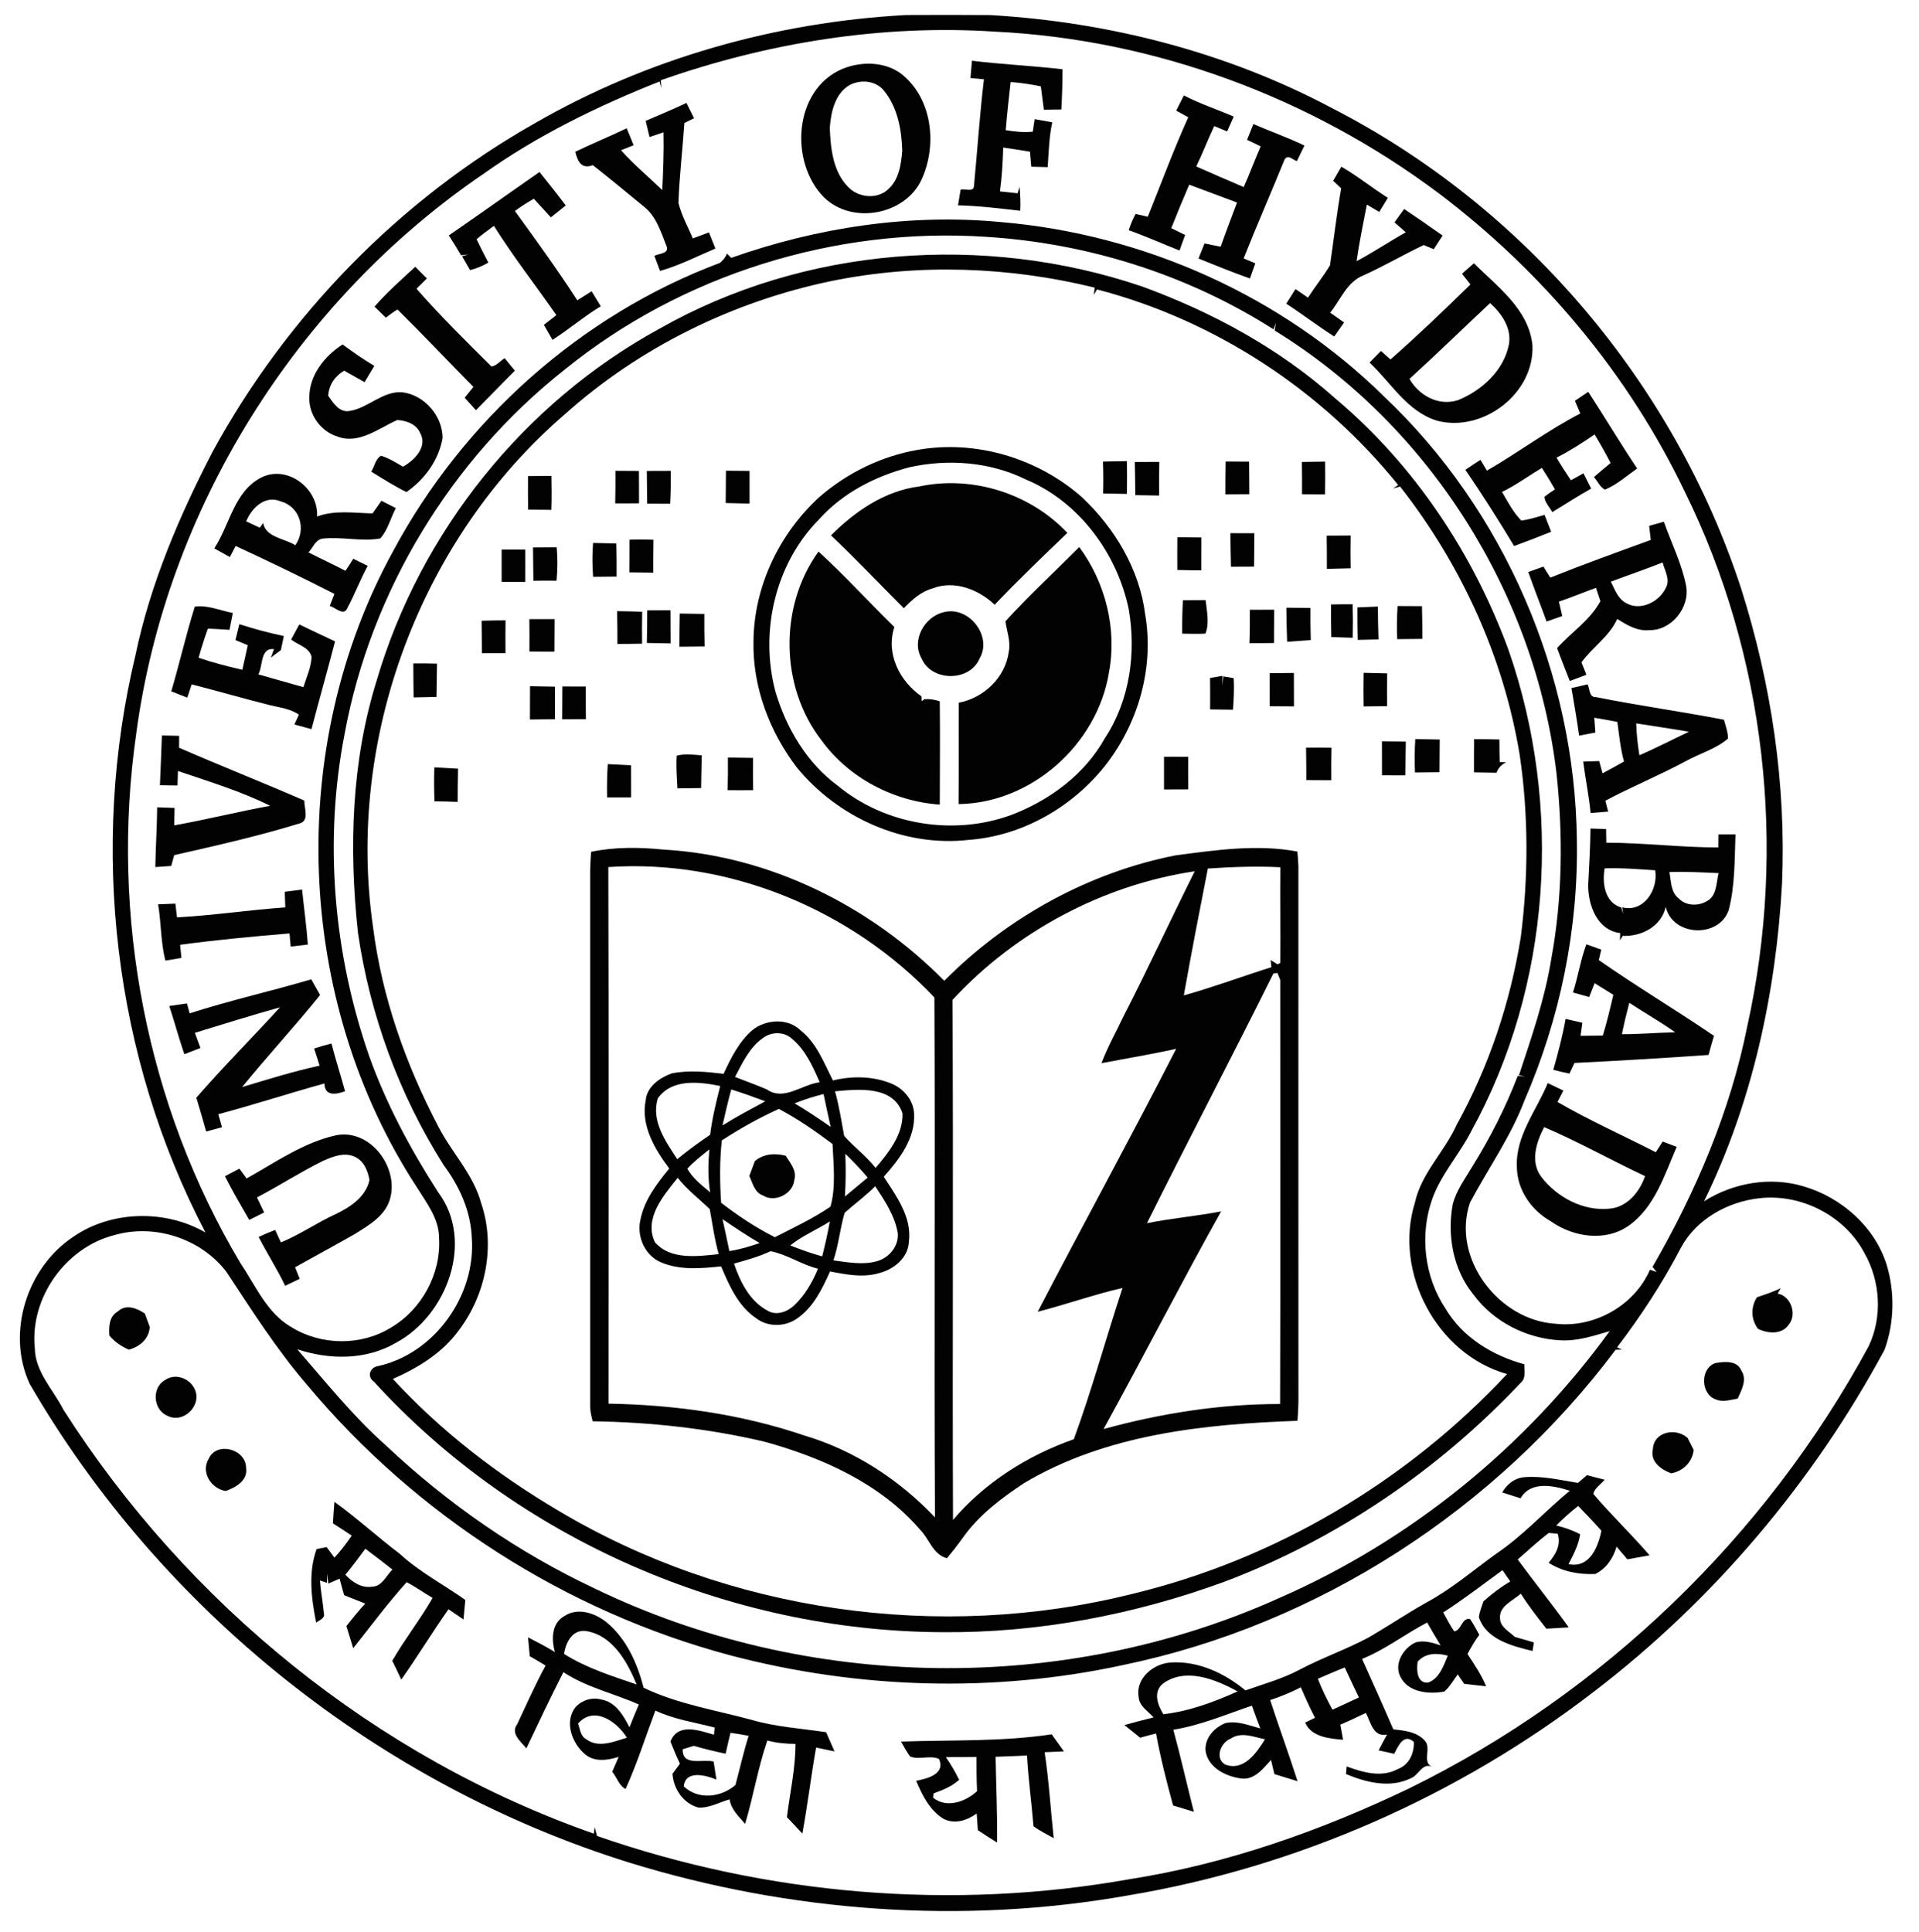 <?xml version="1.0" encoding="UTF-8" standalone="no"?>
<svg
   xmlns:dc="http://purl.org/dc/elements/1.1/"
   xmlns:cc="http://creativecommons.org/ns#"
   xmlns:rdf="http://www.w3.org/1999/02/22-rdf-syntax-ns#"
   xmlns:svg="http://www.w3.org/2000/svg"
   xmlns="http://www.w3.org/2000/svg"
   xmlns:sodipodi="http://sodipodi.sourceforge.net/DTD/sodipodi-0.dtd"
   xmlns:inkscape="http://www.inkscape.org/namespaces/inkscape"
   width="298"
   height="300"
   viewBox="0 0 434 437"
   version="1.0"
   id="svg2684"
   sodipodi:version="0.32"
   inkscape:version="0.46"
   sodipodi:docname="University_of_Hyderabad_Logo.svg"
   inkscape:output_extension="org.inkscape.output.svg.inkscape">
  <defs
     id="defs2853">
    <inkscape:perspective
       sodipodi:type="inkscape:persp3d"
       inkscape:vp_x="0 : 273.125 : 1"
       inkscape:vp_y="0 : 1000 : 0"
       inkscape:vp_z="542.5 : 273.125 : 1"
       inkscape:persp3d-origin="271.25 : 182.08333 : 1"
       id="perspective2857" />
  </defs>
  <sodipodi:namedview
     inkscape:window-height="669"
     inkscape:window-width="640"
     inkscape:pageshadow="2"
     inkscape:pageopacity="0.0"
     guidetolerance="10.0"
     gridtolerance="10.0"
     objecttolerance="10.0"
     borderopacity="1.0"
     bordercolor="#666666"
     pagecolor="#ffffff"
     id="base"
     showgrid="false"
     inkscape:zoom="0.84576659"
     inkscape:cx="271.25"
     inkscape:cy="273.125"
     inkscape:window-x="115"
     inkscape:window-y="95"
     inkscape:current-layer="svg2684" />
  <g
     id="#fefefeff" />
  <g
     id="#020202ff">
    <path
       d="M 120.94,27.88 C 146.45,13.17 175.53,4.99 204.89,3.4 C 211.25,3.36 217.61,3.37 223.98,3.41 C 250.88,4.98 277.62,11.85 301.45,24.56 C 344.84,46.84 378.69,86.79 393.81,133.14 C 400.63,154.67 404.02,177.33 403.06,199.92 C 401.69,224.64 396.34,249.45 385.41,271.75 C 392.03,267.54 400.43,266.1 407.99,268.38 C 416.53,270.91 424.04,277.5 426.74,286.13 C 428.6,292.35 428.47,299.21 426.26,305.32 C 410.09,335.32 387.61,361.92 360.53,382.65 C 329.83,406.29 293.31,422.39 255.06,428.78 C 217.61,435.41 178.67,432.54 142.37,421.36 C 85.76,403.76 36.36,364.31 6.65,313.01 C 1.34,301.44 6.04,286.74 16.54,279.77 C 25.2,273.8 37.4,273.58 46.44,278.81 C 25.64,239.06 20.15,191.71 30.61,148.15 C 33.98,132.01 40.52,116.71 48.08,102.13 C 64.9,71.3 90.36,45.18 120.94,27.88 M 149.44,18.15 C 149.48,18.6 149.55,19.51 149.59,19.97 C 149.49,19.58 149.27,18.81 149.17,18.43 C 135.2,23.98 121.57,30.6 109.3,39.34 C 67.01,68.14 37.5,115.25 30.76,166.04 C 24.85,207.12 33.11,250.19 54.42,285.87 C 57.83,290.92 60.36,297.06 65.88,300.22 C 72.61,304.39 81.66,304.5 88.4,300.31 C 95.36,296.22 99.76,288.13 99.28,280.06 C 99.28,275.66 96.42,272.06 94.21,268.5 C 66.65,226.23 64.58,168.97 88.84,124.75 C 104.67,95.15 131.32,71.26 162.8,59.47 C 163.52,58.91 164.05,58.21 164.4,57.36 C 164.64,57.6 165.12,58.09 165.36,58.33 C 184.89,51.42 205.86,48.26 226.52,50.25 C 258.72,53.01 289.97,66.96 313.02,89.68 C 340.26,115.43 356.23,152.53 356.65,189.96 C 357.01,210.17 352.86,230.41 344.8,248.94 C 341.7,257.14 336.58,264.33 332.48,272.02 C 328.19,284.58 338.97,298.71 351.87,299.45 C 360.6,300.43 369.69,295.32 373.19,287.22 C 373.56,287.35 374.31,287.6 374.68,287.73 C 374.45,287.44 374,286.88 373.77,286.59 C 383.55,269.64 391.36,251.38 395.2,232.14 C 404.17,191.76 399.35,148.27 381.02,111.13 C 368.29,84.58 348.83,61.4 325.36,43.69 C 296.47,22.05 261.17,8.91 225.07,7.16 C 199.44,5.47 173.62,9.65 149.44,18.15 M 127.55,83.72 C 101.89,104.02 83.85,133.8 77.91,165.99 C 73.19,190.25 75.38,215.66 83.48,238.95 C 87.36,249.81 92.84,260 99.06,269.68 C 107.35,280.72 101.08,297.51 89.64,303.69 C 82.84,307.71 74.53,307.65 67.2,305.22 C 73.68,312.66 79.86,320.43 87.27,326.99 C 101.19,340.12 117.13,351.17 134.45,359.32 C 182.47,382.57 240.79,383.4 289.41,361.45 C 319.07,348.47 345.07,327.31 364.07,301.12 C 360.47,302.17 356.82,303.4 353.01,303.2 C 345.33,302.84 337.79,299.04 333.22,292.8 C 328.66,287.18 327.28,279.47 328.57,272.46 C 329.36,269.33 331.33,266.7 332.95,263.96 C 337.02,257.44 340.52,250.54 343.28,243.36 C 343.71,243.41 344.56,243.51 344.99,243.56 C 344.63,243.47 343.92,243.3 343.56,243.21 C 346.42,234.56 349.43,225.9 350.87,216.87 C 353.41,203.1 353.53,188.93 352.06,175.04 C 347.27,134.32 323.25,96.24 288.29,74.77 C 288.35,74.32 288.49,73.42 288.55,72.98 C 288.43,73.36 288.17,74.13 288.04,74.51 C 268.62,62.11 245.94,54.99 222.97,53.57 C 188.9,51.31 154.06,62.14 127.55,83.72 M 380.18,282.28 C 376.05,290.2 371.15,297.69 365.74,304.78 C 366.01,304.91 366.57,305.16 366.85,305.28 C 366.49,305.3 365.78,305.32 365.42,305.33 C 338.41,341.37 298.23,367.49 254.05,376.64 C 224.78,383 194.04,382.07 165.09,374.44 C 127.98,364.53 94.16,342.86 69.52,313.39 C 62.63,305.41 56.96,296.49 51.17,287.7 C 45.39,280.15 34.9,276.75 25.78,279.41 C 14.76,282.23 6.67,293.63 7.83,304.98 C 7.92,310.38 12,314.34 14.31,318.9 C 42.33,362.85 85.01,397.53 134.28,414.79 C 134.33,414.42 134.42,413.67 134.47,413.3 C 134.65,413.96 134.83,414.64 135,415.31 C 173.46,428.68 215.33,432.24 255.43,425.1 C 277.41,421.66 298.61,414.19 318.62,404.6 C 362.57,383.08 399.39,347.52 422.67,304.51 C 425.81,297.88 425.31,289.83 421.72,283.49 C 417.29,275.04 407.39,269.97 397.95,271.05 C 390.81,271.82 383.61,275.81 380.18,282.28 z"
       id="path2688"
       style="opacity:1;fill:#020202" />
    <path
       d="M 219.48,17.66 C 219.59,16.36 219.71,15.05 219.82,13.74 C 226.63,14.57 233.49,14.88 240.31,15.67 C 240.29,18.71 240.21,21.74 240.04,24.77 C 238.72,24.79 237.4,24.81 236.08,24.82 C 235.85,23.06 235.62,21.3 235.4,19.54 C 233.15,19.07 230.87,18.73 228.57,18.56 C 228.16,22.19 227.75,25.81 227.46,29.45 C 229.48,29.76 231.52,30.01 233.57,29.79 C 233.68,29.08 233.9,27.66 234,26.95 C 235.33,27.18 236.66,27.42 237.98,27.67 C 237.26,31 237.18,34.42 236.95,37.81 C 235.71,37.78 234.47,37.74 233.23,37.71 C 233.13,36.58 233.04,35.45 232.94,34.32 C 230.93,33.98 228.91,33.66 226.89,33.38 C 226.79,36.7 226.6,40.01 226.16,43.3 C 227.15,43.4 229.14,43.61 230.13,43.72 C 230.24,43.36 230.47,42.63 230.59,42.26 C 230.74,44.06 230.84,45.87 230.74,47.68 C 226.06,47.15 221.38,46.56 216.66,46.45 C 216.85,45.27 217.04,44.08 217.25,42.91 C 218.21,42.6 220.25,43.61 220.28,42.01 C 221.05,33.99 221.57,25.94 222.53,17.94 C 221.77,17.87 220.24,17.73 219.48,17.66 z"
       id="path2690"
       style="opacity:1;fill:#020202" />
    <path
       d="M 190.43,15.62 C 195.12,13.66 201.14,13.9 204.91,17.64 C 210.96,23.34 211.8,33.15 208.47,40.5 C 204.82,48.64 192.72,50.91 186.35,44.65 C 178.49,36.72 179.44,20.35 190.43,15.62 M 192.15,19.24 C 188.82,21.15 187.91,25.4 187.66,28.93 C 187.84,33.54 188.36,38.76 191.75,42.23 C 193.97,44.67 198.22,45.18 200.75,42.92 C 203.3,40.74 203.8,37.22 204.05,34.07 C 203.91,29.24 202.96,24.1 199.75,20.31 C 197.83,18.2 194.61,17.96 192.15,19.24 z"
       id="path2692"
       style="opacity:1;fill:#020202" />
    <path
       d="M 267.75,21.59 C 271.38,23.49 275.29,24.75 279.03,26.38 C 278.55,27.5 278.04,28.62 277.53,29.73 C 276.56,29.33 275.6,28.93 274.63,28.52 C 273.19,31.53 272.02,34.66 270.56,37.66 C 274.13,39.22 277.7,40.8 281.29,42.32 C 282.63,39.28 283.8,36.16 285.13,33.11 C 284.1,32.61 283.07,32.12 282.04,31.62 C 282.52,30.43 283,29.25 283.48,28.06 C 287.32,29.72 291.26,31.11 295.03,32.93 C 294.45,34.09 293.88,35.27 293.32,36.44 C 292.37,36.17 291.21,34.74 290.49,36.19 C 287.47,43.63 284.23,50.99 281.27,58.46 C 281.93,58.74 283.25,59.29 283.91,59.57 C 283.51,60.72 283.1,61.86 282.69,63 C 278.77,61.62 274.92,60.03 271.06,58.49 C 271.5,57.35 271.96,56.21 272.43,55.07 C 273.64,55.33 274.86,55.58 276.08,55.81 C 277.25,52.46 278.54,49.15 279.78,45.82 C 276.18,44.45 272.56,43.14 268.96,41.78 C 267.56,45.03 266.21,48.32 264.9,51.61 C 265.94,52.13 266.99,52.64 268.05,53.16 C 267.6,54.33 267.19,55.5 266.77,56.67 C 262.93,55.15 259.17,53.46 255.28,52.08 C 255.68,50.8 256.2,49.58 256.83,48.4 C 257.52,48.56 258.89,48.88 259.58,49.03 C 262.61,41.52 265.41,33.91 268.75,26.53 C 268.07,26.16 266.7,25.4 266.02,25.03 C 266.59,23.88 267.17,22.74 267.75,21.59 z"
       id="path2694"
       style="opacity:1;fill:#020202" />
    <path
       d="M 146.01,27.34 C 149.1,26.03 152.19,24.72 155.23,23.29 C 155.8,24.44 156.38,25.6 156.95,26.75 C 156.4,27.02 155.31,27.56 154.76,27.82 C 154.35,33.84 153.65,39.83 153.42,45.86 C 154.08,48.7 155.56,51.25 156.66,53.93 C 157.88,53.49 159.1,53.03 160.32,52.57 C 160.8,53.79 161.29,55 161.78,56.22 C 157.64,57.98 153.59,60.06 149.26,61.29 C 148.84,60.16 148.42,59.02 147.99,57.89 C 148.87,57.32 151.22,57.45 150.81,55.88 C 149.49,52.58 148.44,48.85 145.46,46.62 C 141.69,43.5 137.9,40.38 134.06,37.36 C 131.41,38.35 130.63,36.45 130.07,34.34 C 133.91,32.48 137.87,30.86 141.72,29.02 C 142.24,30.29 142.76,31.57 143.29,32.85 C 142.57,33.13 141.14,33.7 140.43,33.98 C 143.31,37.21 146.65,40 149.77,42.99 C 149.97,38.64 150.15,34.29 150.05,29.93 C 149,30.29 147.94,30.64 146.89,31 C 146.58,29.78 146.29,28.56 146.01,27.34 z"
       id="path2696"
       style="opacity:1;fill:#020202" />
    <path
       d="M 303.38,37.71 C 307.04,39.82 310.32,42.5 313.89,44.75 C 313.25,45.82 312.59,46.88 311.94,47.94 C 311,47.39 310.07,46.84 309.14,46.29 C 308.32,50.54 307.43,54.79 306.82,59.08 C 310.62,57.06 314.19,54.65 317.95,52.55 C 317.09,51.79 316.24,51.04 315.39,50.3 C 316.11,49.29 316.84,48.29 317.58,47.28 C 320.51,49.24 323.4,51.25 326.28,53.29 C 325.61,54.32 324.94,55.35 324.28,56.38 C 323.71,56.14 322.57,55.67 322.01,55.43 C 317.44,57.6 313.06,60.17 308.45,62.26 C 304.66,63.71 303.23,67.79 300.86,70.73 C 301.9,71.47 302.95,72.21 304,72.95 C 303.25,74.01 302.51,75.06 301.77,76.12 C 298.06,73.77 294.59,71.08 290.91,68.7 C 291.61,67.6 292.31,66.5 293,65.39 C 293.94,66.03 294.89,66.68 295.83,67.33 C 297.43,64.85 299.29,62.55 300.81,60.02 C 301.66,54.22 302.33,48.38 303.34,42.6 C 302.89,42.18 301.98,41.34 301.53,40.91 C 302.14,39.84 302.75,38.77 303.38,37.71 z"
       id="path2698"
       style="opacity:1;fill:#020202" />
    <path
       d="M 101.48,53.26 C 108.36,48.53 115.14,43.66 122,38.91 C 123.99,41.41 126.01,43.9 127.93,46.48 C 126.81,47.38 125.69,48.28 124.57,49.17 C 123.29,47.76 122,46.35 120.71,44.96 C 119.24,45.81 117.79,46.71 116.43,47.73 C 121.25,54.37 126.08,61.04 130.54,67.93 C 131.61,67.24 132.69,66.57 133.78,65.89 C 134.47,67.02 135.17,68.14 135.85,69.28 C 132.06,71.58 128.68,74.48 124.94,76.88 C 124.3,75.74 123.65,74.61 122.99,73.48 C 123.93,72.76 124.87,72.03 125.81,71.29 C 121.13,64.54 116.04,58.06 111.68,51.09 C 110.34,52.05 109.02,53.05 107.76,54.12 C 108.61,55.89 109.49,57.66 110.42,59.4 C 109.11,60.15 107.74,60.76 106.27,61.09 C 105.67,60.05 105.07,59.01 104.47,57.97 L 105.89,57.55 C 105.48,57.59 104.66,57.69 104.25,57.74 C 103.36,56.22 102.43,54.74 101.48,53.26 z"
       id="path2700"
       style="opacity:1;fill:#020202" />
    <path
       d="M 149.13,74.36 C 181.91,55.73 222.67,52.75 258.23,64.78 C 274.12,70.57 289.3,78.8 301.97,90.1 C 319.85,105.12 333.21,125.21 341.21,147.09 C 353.49,182.4 350.86,222.94 332.79,255.83 C 330.12,261.09 325.99,265.55 323.97,271.14 C 321.05,279.29 322.12,288.78 326.93,296 C 330.76,302.52 337.6,306.66 344.76,308.61 C 344.76,310.02 345.19,311.77 343.94,312.81 C 325.33,332.57 302.29,348.25 276.86,357.83 C 256.47,365.29 234.81,369.41 213.06,369.22 C 164.86,369 117.05,348.22 84.54,312.55 C 82.85,311.38 83.67,309.25 85.53,309.01 C 98.35,306.15 107.66,292.95 106.67,279.96 C 106.44,273.97 103.87,268.32 100.33,263.58 C 90.26,247.66 83.62,229.59 80.92,210.95 C 78.87,191.91 79.42,172.31 85.17,153.91 C 95.01,120.39 118.45,91.1 149.13,74.36 M 188.09,63.56 C 165.84,68.17 144.7,78.51 127.74,93.7 C 95.01,121.87 78.14,167.15 84.36,209.88 C 86.37,225.64 91.76,240.81 99.11,254.84 C 102.13,260.74 107.04,265.65 108.8,272.18 C 112.09,281.85 109.83,292.95 103.69,301 C 99.97,306.11 94.5,309.41 88.83,311.93 C 99.6,323.66 112.39,333.51 126.07,341.61 C 164.65,364.71 212.46,371.45 256.03,360.57 C 288.37,352.8 318.19,335.12 340.86,310.82 C 324.97,306.37 315.15,287.77 320,272.1 C 321.47,265.36 326.73,260.54 329.48,254.41 C 336.76,241.25 341.58,226.79 343.97,211.96 C 345.69,198.35 345.73,184.51 343.74,170.92 C 340.14,148.74 330.49,127.71 316.66,110.06 C 316.26,110.17 315.46,110.38 315.06,110.49 L 316.23,109.72 C 298.98,88.29 274.78,72.42 248.12,65.48 C 247.93,65.79 247.55,66.41 247.36,66.72 C 247.42,66.31 247.54,65.48 247.6,65.07 C 228.18,60.3 207.71,59.57 188.09,63.56 z"
       id="path2702"
       style="opacity:1;fill:#020202" />
    <path
       d="M 330.67,61.92 C 331.56,61.13 332.45,60.35 333.35,59.56 C 338.7,64.87 345.76,69.96 346.6,78.06 C 347.13,88.98 335.41,97.9 325.01,95.17 C 318.28,93.1 314.62,86.59 309.75,82.01 C 310.6,81.14 311.46,80.27 312.32,79.39 C 313.04,80.03 313.76,80.67 314.49,81.31 C 320.7,75.86 326.66,70.13 332.57,64.35 C 332.09,63.74 331.15,62.53 330.67,61.92 M 318.79,85.71 C 320.96,89.5 325.42,91.95 329.78,90.51 C 335.14,88.34 340.1,83.83 341.27,77.96 C 341.96,74.26 339.63,70.91 337.02,68.56 C 330.93,74.26 324.96,80.09 318.79,85.71 z"
       id="path2704"
       style="opacity:1;fill:#020202" />
    <path
       d="M 84.67,69.36 C 87.5,66.12 90.73,63.27 93.89,60.35 C 94.76,61.23 95.64,62.11 96.52,62.99 C 95.74,63.77 94.96,64.54 94.18,65.32 C 99.54,71.45 105.35,77.17 111.13,82.91 C 112.32,82.71 113.12,81.64 114.1,81.02 C 114.87,81.96 115.65,82.91 116.43,83.85 C 113.46,86.8 110.57,89.83 107.61,92.79 C 106.76,91.85 105.91,90.91 105.06,89.97 C 105.72,89.15 106.38,88.33 107.04,87.52 C 101.29,81.71 95.69,75.75 89.88,70.01 C 88.94,70.54 88.1,71.21 87.24,71.86 C 86.39,71.02 85.53,70.19 84.67,69.36 z"
       id="path2706"
       style="opacity:1;fill:#020202" />
    <path
       d="M 69.93,89.96 C 69.88,84.92 73.38,80.52 77.46,77.92 C 79.77,79.65 82.15,81.28 84.63,82.77 C 83.89,84 83.15,85.22 82.42,86.45 C 80.88,85.58 79.34,84.72 77.8,83.85 C 75.7,85.09 74.35,87.08 74.2,89.54 C 75.36,91.15 76.67,93.36 79.01,92.97 C 83.23,92.33 86.48,88.41 90.96,88.73 C 95.94,89.36 100.03,94.02 100.08,99.04 C 99.22,104.07 96.05,108.43 91.89,111.31 C 89.14,109.95 86.54,108.3 83.93,106.69 C 84.68,105.52 84.87,103.8 86.16,103.09 C 87.93,103.65 89.52,104.62 91.1,105.57 C 93.66,104.18 96.73,101.08 95.03,98 C 94.14,95.91 91.92,95.16 89.83,95.01 C 85.59,96.89 81.06,100.65 76.21,98.72 C 72.54,97.6 69.8,93.79 69.93,89.96 z"
       id="path2708"
       style="opacity:1;fill:#020202" />
    <path
       d="M 356.21,90.66 C 357.21,89.99 358.22,89.32 359.22,88.64 C 362.97,94.38 366.47,100.28 370.29,105.98 C 367.91,107.64 365.7,109.65 363.01,110.76 C 361.85,110.2 361.34,108.83 360.5,107.92 C 361.75,106.84 363,105.78 364.28,104.73 C 363.15,102.53 361.93,100.39 360.66,98.28 C 357.88,100.19 355.05,102.01 352.05,103.53 C 353.08,105.27 354.18,106.96 355.31,108.64 C 356.25,108.12 357.19,107.59 358.14,107.06 C 358.72,108.21 359.31,109.37 359.88,110.53 C 356.89,112.19 354.02,114.07 351.09,115.85 C 350.51,114.7 349.39,113.7 349.32,112.37 C 350.09,111.78 350.88,111.22 351.7,110.69 C 350.76,109.05 349.78,107.43 348.75,105.85 C 345.72,107.63 342.89,109.75 339.72,111.28 C 341.03,113.52 342.24,115.89 344.08,117.75 C 345.88,117.54 347.6,116.94 349.35,116.47 C 349.83,117.74 350.34,119.02 350.84,120.29 C 348.06,121.41 345.26,122.49 342.45,123.52 C 338.94,117.67 335.28,111.91 331.43,106.28 C 332.55,105.51 333.68,104.75 334.84,104.02 C 335.21,104.63 335.93,105.85 336.3,106.46 C 343.45,102.34 350.09,97.32 357.43,93.54 C 357.01,92.58 356.61,91.62 356.21,90.66 z"
       id="path2710"
       style="opacity:1;fill:#020202" />
    <path
       d="M 207.58,101.76 C 220.77,99.46 234.74,103.66 244.73,112.5 C 252.14,119.49 257.71,128.79 259,138.99 C 261.1,151.17 257.34,164.03 249.63,173.6 C 242.17,182.8 230.98,189.12 219.09,189.99 C 204.43,191.67 189.52,184.96 180.24,173.66 C 174,165.5 170.17,155.35 170.4,145 C 170.52,132.63 176.27,120.64 185.38,112.36 C 191.66,106.94 199.38,103.16 207.58,101.76 M 205.63,105.71 C 197.97,107.72 190.58,111.5 185.25,117.46 C 175.29,127.5 171.75,142.96 175.38,156.5 C 177.83,164.74 182.44,172.55 189.44,177.72 C 200.15,186.6 215.6,189.13 228.64,184.38 C 237.37,181.07 245.36,175.17 249.94,166.91 C 255.53,158.39 256.99,147.72 255.28,137.8 C 252.64,125.17 244.04,113.49 231.98,108.45 C 223.87,104.46 214.39,103.76 205.63,105.71 z"
       id="path2712"
       style="opacity:1;fill:#020202" />
    <path
       d="M 249.46,104.41 C 251.26,104.36 253.07,104.33 254.87,104.31 C 254.9,106.78 254.9,109.25 254.87,111.73 C 253.07,111.71 251.28,111.68 249.49,111.63 C 249.56,109.22 249.55,106.81 249.46,104.41 z"
       id="path2714"
       style="opacity:1;fill:#020202" />
    <path
       d="M 277.2,104.4 C 278.96,104.41 280.73,104.41 282.5,104.43 C 282.51,106.88 282.52,109.34 282.55,111.79 C 280.75,111.81 278.95,111.82 277.15,111.82 C 277.14,109.34 277.16,106.87 277.2,104.4 z"
       id="path2716"
       style="opacity:1;fill:#020202" />
    <path
       d="M 294.45,104.5 C 296.2,104.47 297.95,104.45 299.71,104.42 C 299.74,106.9 299.73,109.37 299.69,111.84 C 297.95,111.84 296.21,111.82 294.48,111.8 C 294.5,109.37 294.49,106.93 294.45,104.5 z"
       id="path2718"
       style="opacity:1;fill:#020202" />
    <path
       d="M 256.65,104.51 C 258.49,104.5 260.34,104.5 262.19,104.49 C 262.16,107.03 262.13,109.56 262.15,112.1 C 260.35,112.07 258.55,112.04 256.76,112.01 C 256.75,109.51 256.71,107.01 256.65,104.51 z"
       id="path2720"
       style="opacity:1;fill:#020202" />
    <path
       d="M 139.17,106.5 C 140.94,106.5 142.72,106.51 144.49,106.53 C 144.5,108.97 144.51,111.41 144.51,113.85 C 142.71,113.88 140.91,113.87 139.12,113.87 C 139.18,111.41 139.17,108.95 139.17,106.5 z"
       id="path2722"
       style="opacity:1;fill:#020202" />
    <path
       d="M 164.17,106.48 C 165.95,106.49 167.73,106.5 169.51,106.52 C 169.52,108.99 169.51,111.45 169.51,113.92 C 167.7,113.89 165.9,113.85 164.11,113.79 C 164.13,111.35 164.14,108.91 164.17,106.48 z"
       id="path2724"
       style="opacity:1;fill:#020202" />
    <path
       d="M 59.07,108.01 C 64.93,105.07 72.07,110.49 71.68,116.84 C 75.7,115.34 80.04,116.05 84.22,116.14 C 84.9,115.18 85.57,114.23 86.24,113.28 C 87.32,113.83 88.41,114.39 89.5,114.94 C 88.3,117.19 87.68,119.93 85.97,121.81 C 81.66,122.56 77.28,121.37 72.94,121.84 C 71.3,122.07 70.76,123.9 69.74,124.96 C 72.51,126.38 75.34,127.68 78.1,129.12 C 78.71,128.22 79.29,127.32 79.86,126.4 C 80.95,126.93 82.04,127.47 83.13,128 C 81.42,131.14 80.18,134.5 78.48,137.63 C 77.72,139.45 75.71,137.33 74.55,137.08 C 74.81,136.4 75.34,135.03 75.61,134.35 C 68.23,130.58 60.78,126.98 53.26,123.51 C 52.93,124.14 52.27,125.38 51.94,126.01 C 50.77,125.36 49.59,124.71 48.43,124.05 C 51.94,118.72 52.92,111.13 59.07,108.01 M 55.64,117.93 C 56.41,118.29 57.96,119.02 58.73,119.38 C 58.92,119.11 59.3,118.57 59.49,118.3 C 60.01,121.55 64.35,121.8 66.77,123.34 C 69.28,119.75 67.84,114.62 63.46,113.42 C 59.95,111.91 56.88,114.89 55.64,117.93 z"
       id="path2726"
       style="opacity:1;fill:#020202" />
    <path
       d="M 119.4,107.69 C 121.17,107.69 122.93,107.68 124.7,107.66 C 124.75,110.22 124.78,112.78 124.68,115.34 C 122.93,115.31 121.17,115.28 119.42,115.27 C 119.37,112.74 119.39,110.21 119.4,107.69 z"
       id="path2728"
       style="opacity:1;fill:#020202" />
    <path
       d="M 146.27,106.53 C 148.08,106.52 149.88,106.51 151.69,106.51 C 151.71,108.99 151.7,111.47 151.56,113.95 C 149.82,113.93 148.08,113.93 146.35,113.94 C 146.33,111.47 146.31,109 146.27,106.53 z"
       id="path2730"
       style="opacity:1;fill:#020202" />
    <path
       d="M 187.93,121.11 C 193.35,115.68 200.11,111.01 207.9,110.04 C 219.92,107.49 232.98,111.61 241.4,120.55 C 235.83,125.87 230.27,131.21 224.96,136.8 C 221.34,133.34 215.84,131.19 210.95,133.09 C 208.31,133.81 206.25,135.66 204.41,137.59 C 198.9,132.11 193.59,126.44 187.93,121.11 z"
       id="path2732"
       style="opacity:1;fill:#020202" />
    <path
       d="M 373,118.95 C 373.84,118.72 375.51,118.26 376.34,118.02 C 378.02,122.84 380.39,127.46 381.36,132.5 C 382.29,137.41 378.04,142.68 372.98,142.55 C 370.28,142.81 367.96,141.37 365.77,140.02 C 364.01,143.96 360.18,146.39 357.69,149.84 C 358.06,150.77 358.43,151.71 358.81,152.64 C 357.56,153.12 356.31,153.59 355.05,154.04 C 354.1,151.56 353.09,149.11 352.18,146.61 C 355.39,143.03 359.65,140.3 361.97,135.99 C 361.63,134.99 361.3,133.98 360.97,132.98 C 358.17,133.99 355.41,135.14 352.59,136.1 C 352.78,136.92 353.16,138.54 353.35,139.35 C 352.16,139.76 350.98,140.18 349.8,140.6 C 348.45,136.85 346.98,133.15 345.66,129.39 C 346.52,129.08 348.23,128.47 349.09,128.17 C 349.47,128.79 350.25,130.04 350.64,130.66 C 358.15,127.66 365.77,124.91 373.37,122.14 C 373.25,121.07 373.11,120.01 373,118.95 M 364.34,131.58 C 365.23,133.34 365.92,135.46 367.82,136.43 C 371,138.3 375.32,136.13 376.77,133 C 377.85,131.11 376.51,129.08 376.05,127.23 C 372.18,128.78 368.23,130.1 364.34,131.58 z"
       id="path2734"
       style="opacity:1;fill:#020202" />
    <path
       d="M 278.28,120.61 C 280.08,120.62 281.88,120.62 283.69,120.62 C 283.66,123.14 283.67,125.66 283.63,128.18 C 281.89,128.17 280.15,128.18 278.41,128.2 C 278.32,125.67 278.32,123.14 278.28,120.61 z"
       id="path2736"
       style="opacity:1;fill:#020202" />
    <path
       d="M 266.28,121.53 C 268.09,121.56 269.9,121.58 271.72,121.58 C 271.71,124.06 271.72,126.54 271.7,129.02 C 269.88,129.02 268.08,128.98 266.27,128.93 C 266.25,126.46 266.25,123.99 266.28,121.53 z"
       id="path2738"
       style="opacity:1;fill:#020202" />
    <path
       d="M 300.06,121.17 C 301.87,121.16 303.68,121.14 305.49,121.14 C 305.44,123.61 305.44,126.08 305.49,128.55 C 303.69,128.59 301.89,128.63 300.1,128.68 C 300.1,126.18 300.1,123.68 300.06,121.17 z"
       id="path2740"
       style="opacity:1;fill:#020202" />
    <path
       d="M 134.11,122.82 C 135.85,122.87 137.59,122.91 139.34,122.94 C 139.44,125.44 139.46,127.93 139.44,130.43 C 137.66,130.44 135.89,130.45 134.12,130.48 C 133.91,127.93 133.92,125.37 134.11,122.82 z"
       id="path2742"
       style="opacity:1;fill:#020202" />
    <path
       d="M 142.36,122.09 C 144.16,122.01 145.97,122.02 147.78,122.11 C 147.73,124.58 147.73,127.05 147.73,129.53 C 145.92,129.51 144.12,129.49 142.32,129.47 C 142.37,127.01 142.36,124.55 142.36,122.09 z"
       id="path2744"
       style="opacity:1;fill:#020202" />
    <path
       d="M 113.43,124.32 C 115.21,124.3 117,124.3 118.78,124.32 C 118.8,126.76 118.78,129.2 118.78,131.64 C 117,131.63 115.21,131.63 113.43,131.63 C 113.44,129.19 113.44,126.76 113.43,124.32 z"
       id="path2746"
       style="opacity:1;fill:#020202" />
    <path
       d="M 120.53,123.84 C 122.32,123.83 124.1,123.83 125.89,123.81 C 126.11,126.32 126.09,128.85 125.85,131.36 C 124.1,131.33 122.36,131.35 120.62,131.37 C 120.57,128.86 120.56,126.35 120.53,123.84 z"
       id="path2748"
       style="opacity:1;fill:#020202" />
    <path
       d="M 227.39,140.54 C 232.71,134.71 238.52,129.34 244.09,123.75 C 250.04,131.81 252.66,142.26 250.81,152.14 C 248.17,168.34 233.32,181.69 216.79,181.89 C 216.88,174.25 216.8,166.6 216.84,158.96 C 222.5,157.88 227.4,153.24 228.15,147.43 C 228.63,145.09 227.7,142.83 227.39,140.54 z"
       id="path2750"
       style="opacity:1;fill:#020202" />
    <path
       d="M 185.1,124.77 C 191.08,130.2 196.48,136.21 202.27,141.84 C 200.29,147.87 203.44,154.06 208.39,157.52 C 208.4,157.79 208.42,158.34 208.43,158.62 C 208.59,158.51 208.9,158.28 209.06,158.16 C 210.23,158.08 211.39,158.24 212.54,158.65 C 212.63,166.43 212.55,174.22 212.54,182.01 C 202.07,181.28 191.88,175.96 185.72,167.39 C 176.38,155.32 176.16,137.11 185.1,124.77 z"
       id="path2752"
       style="opacity:1;fill:#020202" />
    <path
       d="M 267.38,143.34 C 267.35,140.82 267.39,138.29 267.54,135.77 C 269.24,135.77 270.95,135.76 272.67,135.75 C 272.95,138.22 273.57,140.98 272.64,143.33 C 270.88,143.44 269.13,143.35 267.38,143.34 z"
       id="path2754"
       style="opacity:1;fill:#020202" />
    <path
       d="M 44.03,137.22 C 46.96,136.82 49.78,138.13 52.62,138.66 C 52.43,139.61 52.06,141.52 51.87,142.48 C 50.24,142.36 48.61,142.27 46.99,142.2 C 46.2,144.37 45.51,146.57 44.88,148.79 C 48.12,149.91 51.44,150.74 54.77,151.51 C 55.18,149.65 55.61,147.81 56,145.96 C 55.07,145.57 54.14,145.18 53.21,144.79 C 53.5,143.58 53.79,142.39 54.09,141.19 C 57.4,142.26 60.76,143.17 64.16,143.88 C 63.94,144.94 63.72,146.01 63.49,147.08 C 62.72,147.62 61.97,148.18 61.23,148.77 C 61.41,148.29 61.76,147.32 61.93,146.83 C 58.76,146.49 59.47,150.68 58.39,152.55 C 61.78,153.54 65.19,154.46 68.59,155.44 C 69.3,153.19 70.35,150.96 70.44,148.58 C 69.95,146.42 67.33,145.93 65.82,144.66 C 66.43,143.52 67.04,142.39 67.66,141.26 C 70.34,142.57 73.06,143.81 75.75,145.09 C 74.03,151.72 72.15,158.31 70.42,164.94 C 69.12,164.59 67.83,164.24 66.55,163.89 C 66.8,163.33 67.31,162.22 67.57,161.66 C 65.64,160.33 63.29,160.06 61.07,159.53 C 55.13,158.04 49.25,156.34 43.32,154.81 C 43.07,155.56 42.58,157.06 42.33,157.81 C 41.11,157.34 39.91,156.86 38.7,156.39 C 40.58,150.03 42.04,143.54 44.03,137.22 z"
       id="path2756"
       style="opacity:1;fill:#020202" />
    <path
       d="M 301.05,136.73 C 302.67,136.71 304.3,136.68 305.93,136.69 C 306,139.21 306,141.74 305.95,144.27 C 304.33,144.21 302.71,144.16 301.1,144.11 C 301.05,141.65 301.02,139.19 301.05,136.73 z"
       id="path2758"
       style="opacity:1;fill:#020202" />
    <path
       d="M 307.01,137.4 C 308.55,137.35 310.09,137.28 311.64,137.21 C 311.66,139.69 311.69,142.17 311.78,144.65 C 310.2,144.68 308.63,144.72 307.07,144.75 C 307.01,142.3 307,139.85 307.01,137.4 z"
       id="path2760"
       style="opacity:1;fill:#020202" />
    <path
       d="M 316.09,137.09 C 317.93,137.11 319.77,137.11 321.61,137.12 C 321.66,139.58 321.73,142.05 321.71,144.52 C 319.8,144.54 317.9,144.55 316.01,144.58 C 315.88,142.08 315.95,139.58 316.09,137.09 z"
       id="path2762"
       style="opacity:1;fill:#020202" />
    <path
       d="M 139.54,138.25 C 141.44,138.28 143.33,138.31 145.22,138.38 C 145.18,140.79 145.17,143.2 145.2,145.61 C 143.34,145.65 141.48,145.66 139.62,145.67 C 139.63,143.19 139.61,140.72 139.54,138.25 z"
       id="path2764"
       style="opacity:1;fill:#020202" />
    <path
       d="M 146.36,138.07 C 148.12,138.05 149.87,138.04 151.63,138.05 C 151.65,140.55 151.64,143.05 151.66,145.55 C 149.87,145.51 148.08,145.47 146.28,145.45 C 146.35,142.99 146.35,140.53 146.36,138.07 z"
       id="path2766"
       style="opacity:1;fill:#020202" />
    <path
       d="M 213.42,138.49 C 219.04,136.97 224.54,143.86 221.54,148.98 C 219.29,154.27 210.69,154.22 208.43,148.98 C 206.04,144.89 209.03,139.51 213.42,138.49 z"
       id="path2768"
       style="opacity:1;fill:#020202" />
    <path
       d="M 282.67,137.94 C 284.5,137.94 286.33,137.94 288.17,137.92 C 288.16,140.43 288.16,142.95 288.14,145.46 C 286.29,145.48 284.43,145.5 282.58,145.51 C 282.68,142.99 282.68,140.46 282.67,137.94 z"
       id="path2770"
       style="opacity:1;fill:#020202" />
    <path
       d="M 290.94,137.47 C 292.75,137.49 294.57,137.5 296.39,137.52 C 296.38,139.94 296.39,142.37 296.46,144.79 C 294.67,144.92 292.89,145.04 291.11,145.18 C 291.02,142.61 290.95,140.04 290.94,137.47 z"
       id="path2772"
       style="opacity:1;fill:#020202" />
    <path
       d="M 153.71,138.79 C 155.57,138.82 157.43,138.86 159.28,138.88 C 159.26,141.33 159.28,143.78 159.34,146.24 C 157.44,146.26 155.54,146.27 153.64,146.3 C 153.65,143.8 153.66,141.29 153.71,138.79 z"
       id="path2774"
       style="opacity:1;fill:#020202" />
    <path
       d="M 108.9,140.42 C 110.7,140.36 112.51,140.34 114.31,140.33 C 114.28,142.8 114.28,145.28 114.3,147.76 C 112.52,147.77 110.74,147.77 108.96,147.77 C 108.93,145.32 108.95,142.87 108.9,140.42 z"
       id="path2776"
       style="opacity:1;fill:#020202" />
    <path
       d="M 119.7,140.06 C 121.61,140.05 123.51,140.05 125.42,140.05 C 125.39,142.51 125.38,144.96 125.38,147.42 C 123.49,147.4 121.6,147.38 119.71,147.38 C 119.74,144.94 119.73,142.5 119.7,140.06 z"
       id="path2778"
       style="opacity:1;fill:#020202" />
    <path
       d="M 93.45,150.08 C 95.23,150.05 97.02,150.08 98.81,150.13 C 98.76,152.64 98.73,155.14 98.7,157.65 C 96.97,157.69 95.25,157.72 93.52,157.76 C 93.46,155.2 93.48,152.64 93.45,150.08 z"
       id="path2780"
       style="opacity:1;fill:#020202" />
    <path
       d="M 287.16,152.29 C 288.98,152.26 290.81,152.24 292.64,152.23 C 292.65,154.75 292.66,157.27 292.66,159.79 C 290.82,159.79 288.99,159.78 287.17,159.76 C 287.17,157.27 287.15,154.78 287.16,152.29 z"
       id="path2782"
       style="opacity:1;fill:#020202" />
    <path
       d="M 308.41,152.2 C 310.18,152.25 311.96,152.29 313.74,152.33 C 313.69,154.8 313.69,157.27 313.73,159.74 C 311.96,159.76 310.18,159.78 308.41,159.8 C 308.36,157.27 308.36,154.73 308.41,152.2 z"
       id="path2784"
       style="opacity:1;fill:#020202" />
    <path
       d="M 273.68,153.36 C 274.39,153.24 275.79,153.01 276.49,152.89 C 276.49,153.45 276.48,154.55 276.47,155.11 C 276.52,154.58 276.62,153.53 276.67,153.01 C 277.26,153.11 278.44,153.31 279.03,153.41 C 279.17,155.79 279.02,158.17 278.87,160.54 C 277.14,160.51 275.41,160.49 273.69,160.48 C 273.71,158.1 273.7,155.73 273.68,153.36 z"
       id="path2786"
       style="opacity:1;fill:#020202" />
    <path
       d="M 127.16,155.29 C 128.93,155.28 130.7,155.29 132.46,155.3 C 132.45,157.76 132.45,160.22 132.49,162.68 C 130.7,162.7 128.91,162.71 127.12,162.7 C 127.14,160.23 127.16,157.76 127.16,155.29 z"
       id="path2788"
       style="opacity:1;fill:#020202" />
    <path
       d="M 355.43,155.65 C 356.64,155.36 357.85,155.09 359.07,154.81 C 359.62,155.79 359.34,157.78 360.99,157.69 C 370.59,159.63 380.3,160.95 389.92,162.81 C 390.29,164.21 390.84,165.59 390.84,167.07 C 388.09,169.46 384.42,170.44 381.27,172.19 C 375.32,175.39 369.06,177.96 363.09,181.13 C 363.3,181.95 363.51,182.77 363.73,183.59 C 362.4,183.71 361.08,183.82 359.75,183.91 C 359.39,180.01 358.57,176.16 358.08,172.28 C 359.28,172.23 360.49,172.2 361.7,172.16 C 361.89,172.85 362.27,174.24 362.45,174.93 C 364.08,174.05 365.71,173.19 367.31,172.27 C 366.5,169.34 366.22,166.3 365.8,163.3 C 364.06,162.96 362.33,162.65 360.59,162.36 C 360.65,163.2 360.77,164.87 360.83,165.71 C 359.6,165.94 358.38,166.18 357.16,166.41 C 356.66,162.81 356.04,159.23 355.43,155.65 M 370.08,163.64 C 370.14,166.05 370.41,168.46 370.8,170.85 C 374.59,169.21 378.26,167.29 382,165.53 C 378.04,164.83 374.05,164.28 370.08,163.64 z"
       id="path2790"
       style="opacity:1;fill:#020202" />
    <path
       d="M 119.85,155.23 C 121.73,155.26 123.61,155.29 125.49,155.33 C 125.5,157.78 125.5,160.23 125.49,162.69 C 123.6,162.71 121.72,162.74 119.83,162.76 C 119.82,160.25 119.83,157.74 119.85,155.23 z"
       id="path2792"
       style="opacity:1;fill:#020202" />
    <path
       d="M 36.58,166.37 C 37.88,166.4 39.18,166.42 40.48,166.45 C 40.47,167.13 40.47,168.48 40.47,169.15 C 49.87,173.24 59.4,177.01 68.8,181.1 C 68.75,182.8 70.05,185.77 67.61,186.3 C 58.33,189.15 48.83,191.29 39.37,193.44 C 39.2,194.05 38.86,195.28 38.69,195.89 C 37.49,195.97 36.29,196.05 35.09,196.14 C 35.17,191.63 35.46,187.13 35.51,182.62 C 36.82,182.67 38.14,182.71 39.45,182.76 C 39.42,184.07 39.4,185.38 39.37,186.7 C 46.64,185.41 53.81,183.6 61.07,182.28 C 54.41,178.97 47.24,176.81 40.21,174.41 C 40.19,175.23 40.13,176.87 40.11,177.69 C 38.78,177.67 37.45,177.65 36.13,177.63 C 36.28,173.87 36.46,170.12 36.58,166.37 z"
       id="path2794"
       style="opacity:1;fill:#020202" />
    <path
       d="M 320.1,167.18 C 321.94,167.2 323.78,167.24 325.63,167.29 C 325.63,169.76 325.59,172.22 325.58,174.69 C 323.73,174.72 321.88,174.73 320.03,174.75 C 319.93,172.23 319.94,169.7 320.1,167.18 z"
       id="path2796"
       style="opacity:1;fill:#020202" />
    <path
       d="M 333.4,167.2 C 335.3,167.22 337.22,167.22 339.13,167.28 C 339.13,168.97 339.15,170.67 339.19,172.37 C 339.57,172.39 340.31,172.44 340.68,172.46 C 339.63,172.89 338.89,173.67 338.46,174.81 C 336.76,174.77 335.07,174.74 333.38,174.72 C 333.39,172.21 333.37,169.71 333.4,167.2 z"
       id="path2798"
       style="opacity:1;fill:#020202" />
    <path
       d="M 312.56,167.68 C 314.35,167.7 316.16,167.73 317.96,167.76 C 317.91,170.31 317.89,172.85 317.83,175.4 C 316.07,175.39 314.32,175.39 312.57,175.38 C 312.55,172.81 312.55,170.24 312.56,167.68 z"
       id="path2800"
       style="opacity:1;fill:#020202" />
    <path
       d="M 153.03,170.94 C 154.89,170.45 156.82,170.72 158.7,170.87 C 158.63,173.33 158.59,175.8 158.55,178.27 C 156.76,178.28 154.97,178.3 153.19,178.34 C 153.06,175.88 152.87,173.41 153.03,170.94 z"
       id="path2802"
       style="opacity:1;fill:#020202" />
    <path
       d="M 295.39,169.13 C 297.3,169.12 299.23,169.12 301.15,169.15 C 301.08,171.6 301.09,174.05 301.11,176.5 C 299.22,176.49 297.33,176.48 295.45,176.47 C 295.46,174.02 295.43,171.58 295.39,169.13 z"
       id="path2804"
       style="opacity:1;fill:#020202" />
    <path
       d="M 164.61,171.36 C 166.51,171.39 168.41,171.41 170.31,171.45 C 170.28,173.88 170.28,176.31 170.32,178.75 C 168.39,178.77 166.46,178.76 164.53,178.75 C 164.62,176.29 164.65,173.82 164.61,171.36 z"
       id="path2806"
       style="opacity:1;fill:#020202" />
    <path
       d="M 263.26,171.19 C 265.08,171.17 266.9,171.18 268.73,171.2 C 268.71,173.65 268.72,176.11 268.74,178.57 C 266.91,178.58 265.08,178.58 263.26,178.59 C 263.27,176.12 263.27,173.66 263.26,171.19 z"
       id="path2808"
       style="opacity:1;fill:#020202" />
    <path
       d="M 98.21,173.59 C 100,173.7 101.79,173.78 103.57,173.88 C 103.5,176.39 103.49,178.89 103.48,181.4 C 101.73,181.33 99.99,181.28 98.24,181.27 C 98.14,178.71 98.12,176.15 98.21,173.59 z"
       id="path2810"
       style="opacity:1;fill:#020202" />
    <path
       d="M 137.28,180.38 C 137.24,177.87 137.26,175.35 137.44,172.85 C 139.19,172.94 140.95,173.03 142.71,173.12 C 142.73,175.54 142.72,177.96 142.72,180.38 C 140.9,180.38 139.09,180.38 137.28,180.38 z"
       id="path2812"
       style="opacity:1;fill:#020202" />
    <path
       d="M 359.21,200.09 C 359.43,195.86 359.68,191.64 359.73,187.42 C 360.61,187.45 362.38,187.51 363.26,187.54 C 363.28,188.31 363.3,189.86 363.31,190.63 C 371.77,190.64 380.18,191.71 388.64,191.7 C 388.64,190.96 388.65,189.49 388.66,188.75 C 389.63,188.74 391.56,188.74 392.53,188.74 C 392.32,194.44 392.44,200.28 391.01,205.83 C 388.81,212.31 378.32,211.85 376.75,205.14 C 375.79,209.55 371.27,211.9 367.03,211.7 C 366.87,211.96 366.55,212.46 366.39,212.71 C 366.4,212.3 366.43,211.48 366.45,211.07 C 361.21,210.44 359.14,204.67 359.21,200.09 M 362.93,196.43 C 362.37,199.81 362.89,204.1 366.69,205.3 C 366.8,205.67 367.01,206.4 367.12,206.77 C 367.06,206.39 366.95,205.62 366.9,205.24 C 371.81,206.5 375.09,201.22 374.37,196.87 C 370.56,196.62 366.75,196.3 362.93,196.43 M 377.59,197.27 C 377.98,199.3 377.87,201.84 379.7,203.24 C 381.25,204.91 384.05,205.02 385.94,203.91 C 388.33,202.78 388.16,199.71 388.7,197.51 C 385,197.35 381.29,197.14 377.59,197.27 z"
       id="path2814"
       style="opacity:1;fill:#020202" />
    <path
       d="M 133.66,192.69 C 139.05,191.56 144.63,191.64 150.09,192.19 C 173.98,193.54 196.86,204.92 213.55,221.87 C 227.71,207.59 246.12,197.39 265.88,193.49 C 274.98,192.3 284.3,190.91 293.43,192.63 C 293.54,193.74 293.61,194.86 293.66,195.99 C 293.67,236.33 293.64,276.67 293.67,317.01 C 293.65,318.47 293.56,319.94 293.45,321.4 C 272.28,322.16 250.16,324.43 231.58,335.51 C 226.44,338.92 221.37,342.74 217.77,347.83 C 216.62,349.44 215.42,351 214.14,352.49 C 210.99,351.67 210.18,348.15 208.1,346.05 C 199.08,335.56 185.95,329.73 172.87,326.12 C 160.14,323.13 147.08,321.7 134.01,321.51 C 133.74,320.36 133.43,319.2 133.45,318.02 C 133.46,277.69 133.46,237.37 133.45,197.04 C 133.47,195.58 133.56,194.14 133.66,192.69 M 137.56,196.14 C 137.67,236.6 137.61,277.06 137.6,317.52 C 152.59,317.78 167.65,319.88 181.89,324.72 C 193.2,328.08 203.36,334.71 211.45,343.25 C 211.23,304.05 211.52,264.84 211.32,225.64 C 192.57,205.82 164.95,194.28 137.56,196.14 M 273.18,196.47 C 271.3,206.02 269.45,215.58 267.74,225.17 C 274.43,223.3 280.94,220.87 287.55,218.79 C 287.51,218.38 287.43,217.57 287.38,217.16 C 287.77,217.41 288.56,217.91 288.95,218.15 L 289.55,217.82 C 289.62,210.61 289.5,203.4 289.57,196.18 C 284.11,195.9 278.64,196.11 273.18,196.47 M 215.41,226.2 C 215.64,265.41 215.38,304.61 215.53,343.82 C 222.73,335.36 232.43,329.23 242.86,325.57 C 246.98,314.32 250.12,302.73 253.88,291.35 C 247.39,292.83 241.12,295.08 234.68,296.74 C 245.03,276.86 255.8,257.2 266.01,237.25 C 260.42,238.5 254.75,239.42 249.13,240.5 C 250.46,236.92 252.35,233.59 253.98,230.14 C 259.59,219.22 264.73,208.08 270.21,197.09 C 249.4,200.2 229.66,210.75 215.41,226.2 M 288,220.22 C 278.61,239.12 268.81,257.81 259.4,276.7 C 264.95,275.58 270.61,275.1 276.18,274.03 C 267.08,290.32 258.6,306.93 249.59,323.27 C 262.58,319.69 276.03,317.59 289.52,317.6 C 289.62,285.62 289.53,253.65 289.55,221.67 C 289.4,221.28 289.08,220.49 288.92,220.09 C 288.69,220.12 288.23,220.18 288,220.22 z"
       id="path2816"
       style="opacity:1;fill:#020202" />
    <path
       d="M 64.37,201.73 C 65.67,201.55 66.98,201.39 68.29,201.23 C 68.71,205.38 69.31,209.51 69.59,213.67 C 68.3,213.82 67,213.97 65.71,214.13 C 65.64,213.38 65.52,211.89 65.45,211.15 C 57.19,211.84 48.92,212.61 40.7,213.72 C 40.78,214.47 40.93,215.95 41,216.69 C 40.09,216.85 38.27,217.15 37.37,217.3 C 36.29,213.13 36.44,208.79 35.72,204.57 C 37.02,204.51 38.33,204.46 39.63,204.41 C 39.72,205.19 39.91,206.74 40,207.52 C 48.19,207.07 56.31,205.84 64.49,205.26 C 64.46,204.08 64.41,202.91 64.37,201.73 z"
       id="path2818"
       style="opacity:1;fill:#020202" />
    <path
       d="M 355.77,224.51 C 356.92,220.92 357.48,217.15 358.8,213.61 C 359.92,214.02 361.04,214.42 362.17,214.82 C 361.98,215.61 361.79,216.39 361.61,217.18 C 370.13,223.13 379.06,228.46 387.66,234.31 C 387.24,235.75 386.82,237.19 386.43,238.64 C 376.33,239.35 366.22,239.95 356.11,240.45 C 355.75,241.25 355.38,242.05 354.99,242.85 C 353.74,242.62 352.53,242.32 351.32,242.01 C 352.39,238.2 353.42,234.38 354.1,230.49 C 355.36,230.77 356.62,231.06 357.89,231.36 C 357.79,232.1 357.58,233.57 357.48,234.31 C 359.16,234.28 360.84,234.26 362.52,234.25 C 363.45,231.21 364.18,228.13 364.9,225.04 C 363.48,224.17 362.07,223.29 360.66,222.41 C 360.25,223.45 359.84,224.5 359.43,225.54 C 358.52,225.29 356.69,224.77 355.77,224.51 M 368.51,226.85 C 367.89,229.2 367.32,231.56 366.84,233.94 C 370.86,233.95 374.87,233.59 378.89,233.51 C 375.53,231.12 371.94,229.11 368.51,226.85 z"
       id="path2820"
       style="opacity:1;fill:#020202" />
    <path
       d="M 42.86,229.23 C 51.93,226.31 61.24,224.23 70.37,221.53 C 71.03,222.71 71.7,223.9 72.37,225.08 C 66.66,232.17 60.45,238.87 54.72,245.91 C 60.53,244.16 66.32,242.35 72.26,241.06 C 71.84,239.77 71.42,238.47 71.02,237.18 C 72.31,236.75 73.62,236.38 74.94,236.05 C 75.86,239.68 77.03,243.24 78.01,246.86 C 76,247.57 73.41,248.08 73.35,245.09 C 65.32,247.32 57.39,249.9 49.34,252.05 C 49.62,253.03 49.9,254.01 50.18,254.99 C 48.99,255.32 47.79,255.64 46.6,255.96 C 45.88,253.4 45.15,250.86 44.37,248.32 C 50.45,241.3 57.03,234.73 63.29,227.87 C 56.84,229.67 50.44,231.67 44.04,233.63 C 44.46,234.77 44.88,235.92 45.3,237.06 C 44.08,237.52 42.87,237.99 41.66,238.47 C 40.41,234.87 39.44,231.19 38.25,227.57 C 39.58,227.37 40.92,227.17 42.25,226.99 C 42.4,227.55 42.71,228.67 42.86,229.23 z"
       id="path2822"
       style="opacity:1;fill:#020202" />
    <path
       d="M 170.15,233.02 C 173.19,230.57 178.13,230.23 181.04,233.07 C 184.7,235.94 186.31,240.41 188.37,244.41 C 192.76,243.34 197.54,243.41 201.74,245.18 C 204.42,246.33 206.57,248.89 206.72,251.88 C 207.05,257.49 203.4,262.24 199.87,266.19 C 202.74,270.6 206.28,275.36 205.54,280.94 C 205.4,284.47 202.22,287.08 199.02,287.93 C 195.31,289.1 191.42,288.33 187.71,287.61 C 185.95,291.55 183.94,295.73 180.27,298.25 C 177.59,300.17 173.66,300.25 171.02,298.21 C 166.94,295.48 164.92,290.82 163.07,286.47 C 158.54,286.92 153.73,287.39 149.43,285.53 C 145.87,284.03 143.97,279.74 144.8,276.05 C 145.65,271.52 148.51,267.8 151.35,264.33 C 148.07,259.94 144.87,254.59 146.02,248.9 C 146.29,245.78 149.22,243.79 151.91,242.81 C 155.77,242.04 159.76,242.44 163.64,242.91 C 165.29,239.32 167.11,235.65 170.15,233.02 M 172.64,234.74 C 169.53,236.87 167.93,240.39 166.22,243.62 C 168.61,244.56 171.05,245.41 173.41,246.44 C 177.3,249.14 181.35,245.31 185.37,244.82 C 183.8,241.21 182.12,237.42 178.99,234.88 C 177.23,233.34 174.49,233.38 172.64,234.74 M 148.76,248.46 C 147.2,253.58 150.51,258.16 153.15,262.21 C 155.53,260.24 158.05,258.44 160.59,256.69 C 161.06,252.96 161.95,249.3 162.87,245.67 C 158.15,244.69 151.94,243.96 148.76,248.46 M 165.37,246.45 C 164.61,249.13 164.03,251.87 163.39,254.59 C 166.53,252.61 169.81,250.89 173.07,249.13 C 170.52,248.18 167.97,247.25 165.37,246.45 M 179.7,249.6 C 182.5,251.24 185.19,253.06 187.85,254.91 C 187.29,252.44 186.77,249.96 186.25,247.49 C 184.02,248.04 181.83,248.74 179.7,249.6 M 188.84,246.87 C 189.77,250.18 190.29,253.58 190.91,256.95 C 193.13,259.47 195.92,261.52 198.03,264.19 C 200.98,260.71 204.22,256.7 204.11,251.89 C 202.08,245.54 194.12,246.37 188.84,246.87 M 163.23,257.98 C 162.73,262.66 162.78,267.37 163.07,272.07 C 166.89,275.02 170.92,277.7 175.23,279.87 C 179.49,277.7 183.87,275.65 187.82,272.95 C 189.06,268.45 188.49,263.47 188.28,258.79 C 184.42,255.87 180.42,253.12 176.14,250.85 C 171.66,252.88 167.35,255.29 163.23,257.98 M 155.43,264.37 C 156.65,266.55 158.7,268.12 160.59,269.71 C 160.06,266.49 160.14,263.24 160.41,260.01 C 158.68,261.38 156.92,262.74 155.43,264.37 M 191.17,261 C 191.3,264.22 191.29,267.45 191.08,270.67 C 192.81,269.25 194.52,267.81 196.23,266.38 C 194.65,264.49 192.94,262.71 191.17,261 M 148.1,280.99 C 151.58,285.08 157.75,284.19 162.53,283.7 C 161.58,280.35 161.13,276.91 160.5,273.5 C 158.06,271.17 155.35,269.11 153.26,266.43 C 150.09,270.4 145.54,275.61 148.1,280.99 M 191.02,274.34 C 189.97,277.86 189.67,281.61 188.47,285.11 C 191.76,285.54 195.19,286.22 198.45,285.26 C 201.15,284.46 203.31,281.82 203.04,278.93 C 202.36,274.98 200.09,271.61 197.94,268.34 C 195.78,270.51 193.31,272.32 191.02,274.34 M 163.39,275.78 C 163.94,278.18 164.44,280.59 164.94,283.01 C 167.29,282.65 169.56,281.96 171.8,281.2 C 168.91,279.52 166.14,277.66 163.39,275.78 M 178.72,281.74 C 181.09,282.65 183.48,283.54 185.94,284.2 C 186.6,281.59 187.19,278.95 187.67,276.3 C 184.74,278.2 181.43,279.51 178.72,281.74 M 165.99,285.84 C 167.4,289.97 169.54,294.32 173.56,296.47 C 175.49,297.65 177.9,296.83 179.46,295.42 C 181.97,293.11 183.69,290.11 184.99,286.99 C 181.27,286.07 178.04,283.79 174.28,283.03 C 171.63,284.27 168.8,285.06 165.99,285.84 z"
       id="path2824"
       style="opacity:1;fill:#020202" />
    <path
       d="M 350.07,245.01 C 351.25,245.56 352.42,246.13 353.6,246.7 C 353.16,247.56 352.71,248.42 352.28,249.29 C 359.48,253.47 367.11,256.85 374.51,260.65 C 375.02,259.84 375.54,259.03 376.07,258.23 C 377.12,258.63 378.17,259.03 379.24,259.43 C 376.5,265.74 374.29,273.04 368.45,277.21 C 363.16,280.99 355.83,279.87 350.76,276.27 C 346.37,273.79 343.16,269.2 343.08,264.06 C 342.72,256.98 347.51,251.24 350.07,245.01 M 349.26,254.97 C 347.47,258.39 346.04,262.79 348.61,266.22 C 352.11,270.81 358.07,274 363.92,273.42 C 368,273.15 370.83,269.66 372.08,266.05 C 364.42,262.46 357.04,258.29 349.26,254.97 z"
       id="path2826"
       style="opacity:1;fill:#020202" />
    <path
       d="M 55.73,266.58 C 62.25,262.95 68.54,258.47 75.93,256.82 C 83.66,255.25 90.18,264.01 88.21,271.11 C 87.13,275.08 83.35,277.19 80.1,279.22 C 75.67,281.74 71.17,284.16 66.71,286.66 C 67.06,287.52 67.4,288.4 67.75,289.28 C 66.65,289.79 65.55,290.32 64.46,290.85 C 62.65,287.06 60.36,283.54 58.46,279.81 C 59.69,279.24 60.93,278.7 62.2,278.23 C 62.53,278.93 63.17,280.34 63.5,281.04 C 67.84,279.27 71.7,276.55 75.96,274.61 C 79.23,273.04 82.71,270.72 83.53,266.94 C 83.17,264.86 82.28,262.64 80.26,261.69 C 77.86,260.54 75.18,261.64 72.94,262.64 C 67.86,265.15 63.1,268.25 58.08,270.87 C 58.62,272 59.17,273.14 59.71,274.27 C 58.59,274.84 57.46,275.41 56.33,275.96 C 54.45,272.69 52.53,269.45 50.84,266.07 C 51.93,265.51 53.01,264.94 54.1,264.36 C 54.5,264.92 55.32,266.02 55.73,266.58 z"
       id="path2828"
       style="opacity:1;fill:#020202" />
    <path
       d="M 170.72,262.63 C 172.72,260.97 175.23,260.82 177.68,261.43 C 178.71,263.08 180.26,264.81 179.63,266.92 C 179.34,270.07 175.24,272.13 172.57,270.44 C 170.64,269.79 170.22,267.63 169.46,266.01 C 169.89,264.89 170.3,263.76 170.72,262.63 z"
       id="path2830"
       style="opacity:1;fill:#020202" />
    <path
       d="M 397.39,293.44 C 399.21,292.86 401.03,292.22 402.77,291.41 C 402.59,291.71 402.25,292.33 402.07,292.63 C 405.07,293.14 406.49,297.29 404.62,299.6 C 403.07,301.96 399.86,301.7 397.62,300.6 C 396.01,298.41 395.96,295.73 397.39,293.44 z"
       id="path2832"
       style="opacity:1;fill:#020202" />
    <path
       d="M 26.62,296.66 C 28.41,294.92 30.96,295.93 32.72,297.15 C 33.08,298.16 33.45,299.17 33.83,300.18 C 33.66,302.86 31.58,304.65 29.11,305.31 C 27.41,304.58 25.88,303.54 24.69,302.12 C 24.56,300.11 24.62,297.78 26.62,296.66 z"
       id="path2834"
       style="opacity:1;fill:#020202" />
    <path
       d="M 387.98,316.52 C 384.6,315.27 384.54,309.5 387.99,308.34 C 389.94,307.99 392.93,307.71 393.83,309.99 C 395.23,312.07 393.92,314.41 393.03,316.38 C 391.36,316.65 389.61,317.28 387.98,316.52 z"
       id="path2836"
       style="opacity:1;fill:#020202" />
    <path
       d="M 37.27,312.19 C 40.01,310.24 44.02,312.3 44.38,315.56 C 44.74,318.86 40.91,321.95 37.81,320.25 C 34.58,318.93 34.23,313.9 37.27,312.19 z"
       id="path2838"
       style="opacity:1;fill:#020202" />
    <path
       d="M 373.85,327.8 C 374.05,323.82 379.07,322.89 381.7,325.28 C 382.15,326.19 382.6,327.09 383.08,328 C 382.75,330.77 380.72,332.76 378.02,333.29 C 375.71,332.46 373.17,330.63 373.85,327.8 z"
       id="path2840"
       style="opacity:1;fill:#020202" />
    <path
       d="M 47.18,329.97 C 48.95,325.99 55.62,327.78 55.62,332.06 C 56.06,334.91 53.27,336.48 51,337.28 C 47.71,336.76 45.31,332.98 47.18,329.97 z"
       id="path2842"
       style="opacity:1;fill:#020202" />
    <path
       d="M 339.76,337.61 C 340.8,335.73 342.67,334.28 344.87,334.15 C 348.92,333.83 352.92,334.82 356.9,335.45 C 357.4,335.01 358.42,334.13 358.93,333.7 C 360.26,334.04 361.59,334.39 362.93,334.73 C 362.09,335.78 360.67,336.59 360.37,337.94 C 364.43,342.72 369,347.07 373.1,351.83 C 371.42,352.14 369.75,352.45 368.08,352.74 C 367.25,351.77 366.44,350.83 365.63,349.87 C 364.86,352.48 363.32,354.82 360.82,356.05 C 357.09,356.21 353.43,355.54 350.26,353.52 C 351.84,351.66 353.15,349.48 352.31,346.94 C 351.81,346.9 350.81,346.81 350.31,346.77 C 347.84,348.61 345.61,350.77 343.27,352.76 C 347.06,357.93 351.08,362.92 354.82,368.13 C 353.13,368.23 351.44,368.32 349.76,368.43 C 347.72,365.85 345.72,363.25 343.95,360.49 C 342.21,362.14 338.98,363.27 339.27,366.15 C 339.32,368.08 341.37,369.08 342.61,370.28 C 344.05,370.68 345.49,371.11 346.93,371.54 C 346.86,372.02 346.71,372.98 346.63,373.47 C 342.02,372.35 336.14,370.88 334.48,365.83 C 334.62,364.58 335.14,363.42 335.51,362.24 C 337.4,360.57 339.4,359.02 341.58,357.74 C 340.99,356.88 340.41,356.03 339.82,355.19 C 335.38,358.42 331.04,361.78 326.42,364.75 C 327.23,366.17 327.95,367.66 328.9,369.01 C 330.56,368.89 330.57,365.84 332.5,366.25 C 333.26,367.39 333.91,368.6 334.58,369.81 C 333.56,371.18 332.71,372.65 331.91,374.16 C 333.45,376.5 335.04,378.84 336.12,381.45 C 334.46,381.29 332.81,381.09 331.16,380.9 C 330.8,380.36 330.07,379.3 329.71,378.77 C 328.73,380.07 327.93,381.56 326.68,382.64 C 323.21,383.31 318.48,382.87 316.73,379.3 C 315.21,376.33 317.41,372.81 320.17,371.52 C 322.08,370.98 324.01,371.61 325.84,372.19 C 324.79,370.49 323.76,368.77 322.79,367.03 C 317.8,369.63 313.3,373.16 308.06,375.27 C 310.44,380.56 312.83,385.86 315.13,391.2 C 317.69,391.46 320.57,391.76 322.36,393.87 C 323.73,395.56 321.62,398.6 323.84,399.63 C 321.65,398.72 320.86,401.66 319.05,402.28 C 314.38,404.56 308.98,403.22 304.43,401.31 C 304.47,400.88 304.54,400.02 304.58,399.59 C 308.26,400.93 312.45,402.18 316.15,400.18 C 318.7,399.23 319.88,396.61 319.77,394.03 C 317.49,392 316.23,394.98 315.33,396.74 C 314.15,396.45 312.97,396.19 311.8,395.96 C 312.41,394.76 313.05,393.56 313.7,392.38 C 310.56,393.02 310.03,389.59 308.92,387.48 C 307.01,388.39 305.1,389.31 303.15,390.13 C 303.36,391.26 303.57,392.4 303.77,393.55 C 300.72,393.32 296.52,392.9 295.2,389.66 C 295.75,389.39 296.86,388.85 297.42,388.58 C 296.25,386.32 295.2,384.01 294.21,381.68 C 291.99,382.86 289.65,383.78 287.27,384.58 C 289.27,390.72 291.5,396.78 293.47,402.93 C 291.72,402.39 289.98,401.87 288.23,401.32 C 288.04,400.52 287.65,398.92 287.46,398.12 C 285.68,400.06 283.76,402.66 280.79,402.32 C 277.28,401.89 273.16,399.86 272.65,395.97 C 272.48,393.12 274.64,390.79 277.15,389.78 C 279.84,389.17 282.47,390.32 285.04,390.99 C 284.38,389.28 283.74,387.56 283.14,385.84 C 277.27,387.82 271.51,390.3 265.37,391.28 C 267.04,397.44 268.44,403.67 270.02,409.86 C 268.45,409.39 266.88,408.88 265.31,408.42 C 263.84,403.03 262.46,397.62 261.46,392.13 C 260.25,392.44 259.05,392.75 257.86,393.09 C 256.68,392.13 255.49,391.16 254.3,390.23 C 256.49,389.62 258.69,389.04 260.9,388.49 C 259.64,387.08 257.61,385.92 257.52,383.84 C 256.78,379.61 260.98,376.24 264.9,376.07 C 271.05,375.71 277.02,378.52 281.68,382.39 C 285.81,380.93 290.06,379.76 293.95,377.69 C 299.01,375.02 304.45,373.13 309.5,370.44 C 313.9,367.88 318.12,365.05 322.54,362.55 C 328.29,359.47 333.24,355.18 338.51,351.4 C 344.55,347.31 349.44,341.84 355.06,337.22 C 351.4,336.05 346.21,334.92 343.92,338.93 C 342.53,338.5 341.13,338.06 339.76,337.61 M 351.99,345.09 C 353.86,345.52 355.69,346.17 357.4,347.06 C 357.03,349.49 355.89,351.67 354.77,353.82 C 359.53,354.8 361.43,350 362.2,346.27 C 360.5,344.35 358.73,342.5 356.95,340.66 C 355.2,342.03 353.54,343.5 351.99,345.09 M 320.64,375.9 C 320.36,377.7 320.44,380.9 323.05,380.61 C 325.55,379.67 326.52,376.8 327.45,374.53 C 325.03,373.89 322.4,373.86 320.64,375.9 M 298.06,379.76 C 299.01,382.16 300.13,384.48 301.37,386.75 C 303.36,385.84 305.34,384.9 307.35,383.99 C 306.27,381.73 305.19,379.47 304.15,377.2 C 302.1,378 300.08,378.9 298.06,379.76 M 262.96,380.89 C 260.75,382.81 261.83,385.69 263.11,387.78 C 268.95,387.11 274.58,385.02 279.91,382.62 C 274.91,379.88 268.12,377.09 262.96,380.89 M 278.33,393.3 C 276.15,394.14 274.68,397.64 277.04,399.13 C 281.22,400.79 284.22,396.53 286.09,393.44 C 283.55,392.92 280.75,391.68 278.33,393.3 z"
       id="path2844"
       style="opacity:1;fill:#020202" />
    <path
       d="M 75.6,339.73 C 80.73,343.42 85.39,347.71 90.42,351.52 C 94.89,355.63 100.29,358.43 105.21,361.92 C 105.07,363.39 104.94,364.87 104.8,366.34 C 103.67,365.56 102.55,364.79 101.41,364.03 C 97.73,369.25 94.42,374.72 90.73,379.94 C 90.06,378.51 89.39,377.09 88.69,375.69 C 91.5,370.81 95.01,366.36 97.82,361.47 C 95.83,360.33 93.98,358.95 91.94,357.91 C 87.66,362.68 83.83,367.84 79.85,372.85 C 79.34,371.17 78.83,369.49 78.31,367.83 C 79.68,366.09 81.07,364.37 82.57,362.75 C 80.97,362.12 79.38,361.49 77.8,360.84 C 77.44,359.6 77.1,358.35 76.78,357.11 C 76.14,357.39 74.86,357.95 74.22,358.22 C 74.16,357.67 74.04,356.55 73.98,355.99 C 73.97,356.51 73.93,357.54 73.92,358.06 L 72.34,357.52 C 72.52,360 73,362.44 73.22,364.92 C 73.58,366.1 72.15,366.48 71.48,367.07 C 70.39,361.61 69.64,355.76 71.58,350.41 C 72.15,350.3 73.29,350.09 73.85,349.98 C 74.29,350.57 75.17,351.76 75.61,352.35 C 77.05,350.81 78.33,349.12 79.51,347.38 C 78.1,346.43 76.7,345.5 75.27,344.6 C 75.35,342.97 75.48,341.35 75.6,339.73 M 82.6,350.34 C 81.14,352.33 79.65,354.3 78.08,356.22 C 79.6,357.87 81.73,359.3 84.09,358.93 C 86.39,358.89 87.29,356.44 88.72,355.05 C 86.69,353.46 84.67,351.87 82.6,350.34 z"
       id="path2846"
       style="opacity:1;fill:#020202" />
    <path
       d="M 127.57,365.6 C 130.6,363.55 134.47,364.85 137.09,366.92 C 141.64,370.64 144.12,376.22 145.55,381.79 C 153.27,385.49 161.78,386.83 169.99,389.05 C 175.47,390.66 181.19,390.99 186.82,391.84 C 187.45,393.29 188.09,394.74 188.73,396.19 C 187.34,395.9 185.95,395.6 184.56,395.31 C 183.41,401.78 182.64,408.32 181.45,414.78 C 180.29,413.53 179.14,412.27 177.96,411.06 C 178.64,405.54 179.91,400.07 179.89,394.49 C 177.75,394.47 175.61,394.29 173.54,393.72 C 171.41,399.87 170.38,406.34 168.51,412.58 C 167.09,410.91 165.31,409.32 165,407.04 C 162.66,407.69 160.4,409.04 157.92,408.89 C 154.53,407.98 152.3,404.66 152.08,401.25 C 152.64,400.49 153.2,399.72 153.76,398.97 C 152.98,397.32 152.28,395.64 151.62,393.96 C 153.29,389.62 158.17,391.47 161.46,392.41 C 161.5,392 161.58,391.19 161.61,390.79 C 157.12,389.61 152.44,388.95 148.21,386.95 C 145.98,392.87 144.09,398.92 141.47,404.69 C 139.97,403.96 139.49,402.01 138.44,400.8 C 138.92,399.67 139.41,398.54 139.9,397.42 C 137.43,398.2 134.47,398.66 132.32,396.85 C 129.35,394.4 127.5,389.43 130.17,386.14 C 131.62,384.58 133.9,383.87 135.97,384.45 C 139.19,384.98 141,388.07 142.35,390.74 C 143.03,389 143.73,387.28 144.47,385.58 C 138.81,383.05 132.61,381.72 127.4,378.26 C 124.5,383.95 121.76,389.73 119.03,395.5 C 117.82,393.97 115.35,392.16 116.95,390.03 C 119.05,385.59 121.02,381.08 123.38,376.77 C 122.19,376.05 121,375.34 119.8,374.66 C 119.67,373.23 119.53,371.8 119.4,370.38 C 121.45,371.44 123.51,372.5 125.48,373.71 C 124.68,370.9 124.7,367.22 127.57,365.6 M 127.55,374.13 C 132.59,377.34 138.35,379.11 143.97,381.05 C 141.9,376.03 138.69,370.19 132.92,369.03 C 129.58,368.3 127.97,371.36 127.55,374.13 M 130.71,389.9 C 131.18,391.11 131.22,392.7 132.51,393.39 C 135.3,395.52 138.82,393.97 141.76,393.09 C 139.54,389.45 134.3,385.73 130.71,389.9 M 165.2,391.98 C 164.82,393.55 164.44,395.12 164.09,396.71 C 161.67,396.2 159.27,395.61 156.89,394.93 C 156.26,395.12 155.01,395.51 154.39,395.7 C 154.26,399.65 158.84,397.85 161.38,398.48 C 161.59,399.84 161.8,401.2 162.01,402.56 C 159.67,401.58 155.02,400.31 154.62,404.09 C 157.91,407.23 163.05,406.61 166.32,403.79 C 167.32,400.08 168.14,396.32 169.31,392.66 C 167.94,392.39 166.57,392.17 165.2,391.98 z"
       id="path2848"
       style="opacity:1;fill:#020202" />
    <path
       d="M 203.77,393.96 C 215.13,393.57 226.58,394.02 237.85,392.32 C 238.76,393.61 239.69,394.9 240.62,396.18 C 239.16,396.23 237.71,396.3 236.26,396.37 C 237.23,402.82 237.61,409.34 238.31,415.82 C 236.77,414.94 235.16,414.16 233.73,413.11 C 233.3,407.78 232.56,402.46 232.27,397.12 C 229.9,397.21 227.53,397.34 225.17,397.4 C 225.27,403.86 225.59,410.33 225.5,416.8 C 224.03,415.9 222.59,414.96 221.15,414 C 221.07,412.74 220.98,411.48 220.89,410.23 C 218.75,411.8 215.89,412.74 213.37,411.43 C 210.25,409.51 208.55,406.09 207.19,402.83 C 209.63,402.39 213.94,401.29 212.34,397.88 C 210.27,396.99 207.85,398.17 205.81,397.33 C 205.03,396.26 204.42,395.09 203.77,393.96 M 213.91,397.48 C 215.04,399.11 216.04,400.82 216.92,402.61 C 215.27,404.12 213.21,404.94 211.14,405.68 C 211.11,405.92 211.05,406.42 211.02,406.67 C 214.1,409.13 218.38,407.59 220.97,405.18 C 220.85,402.6 220.85,400.03 220.85,397.45 C 218.53,397.47 216.22,397.49 213.91,397.48 z"
       id="path2850"
       style="opacity:1;fill:#020202" />
  </g>
</svg>
